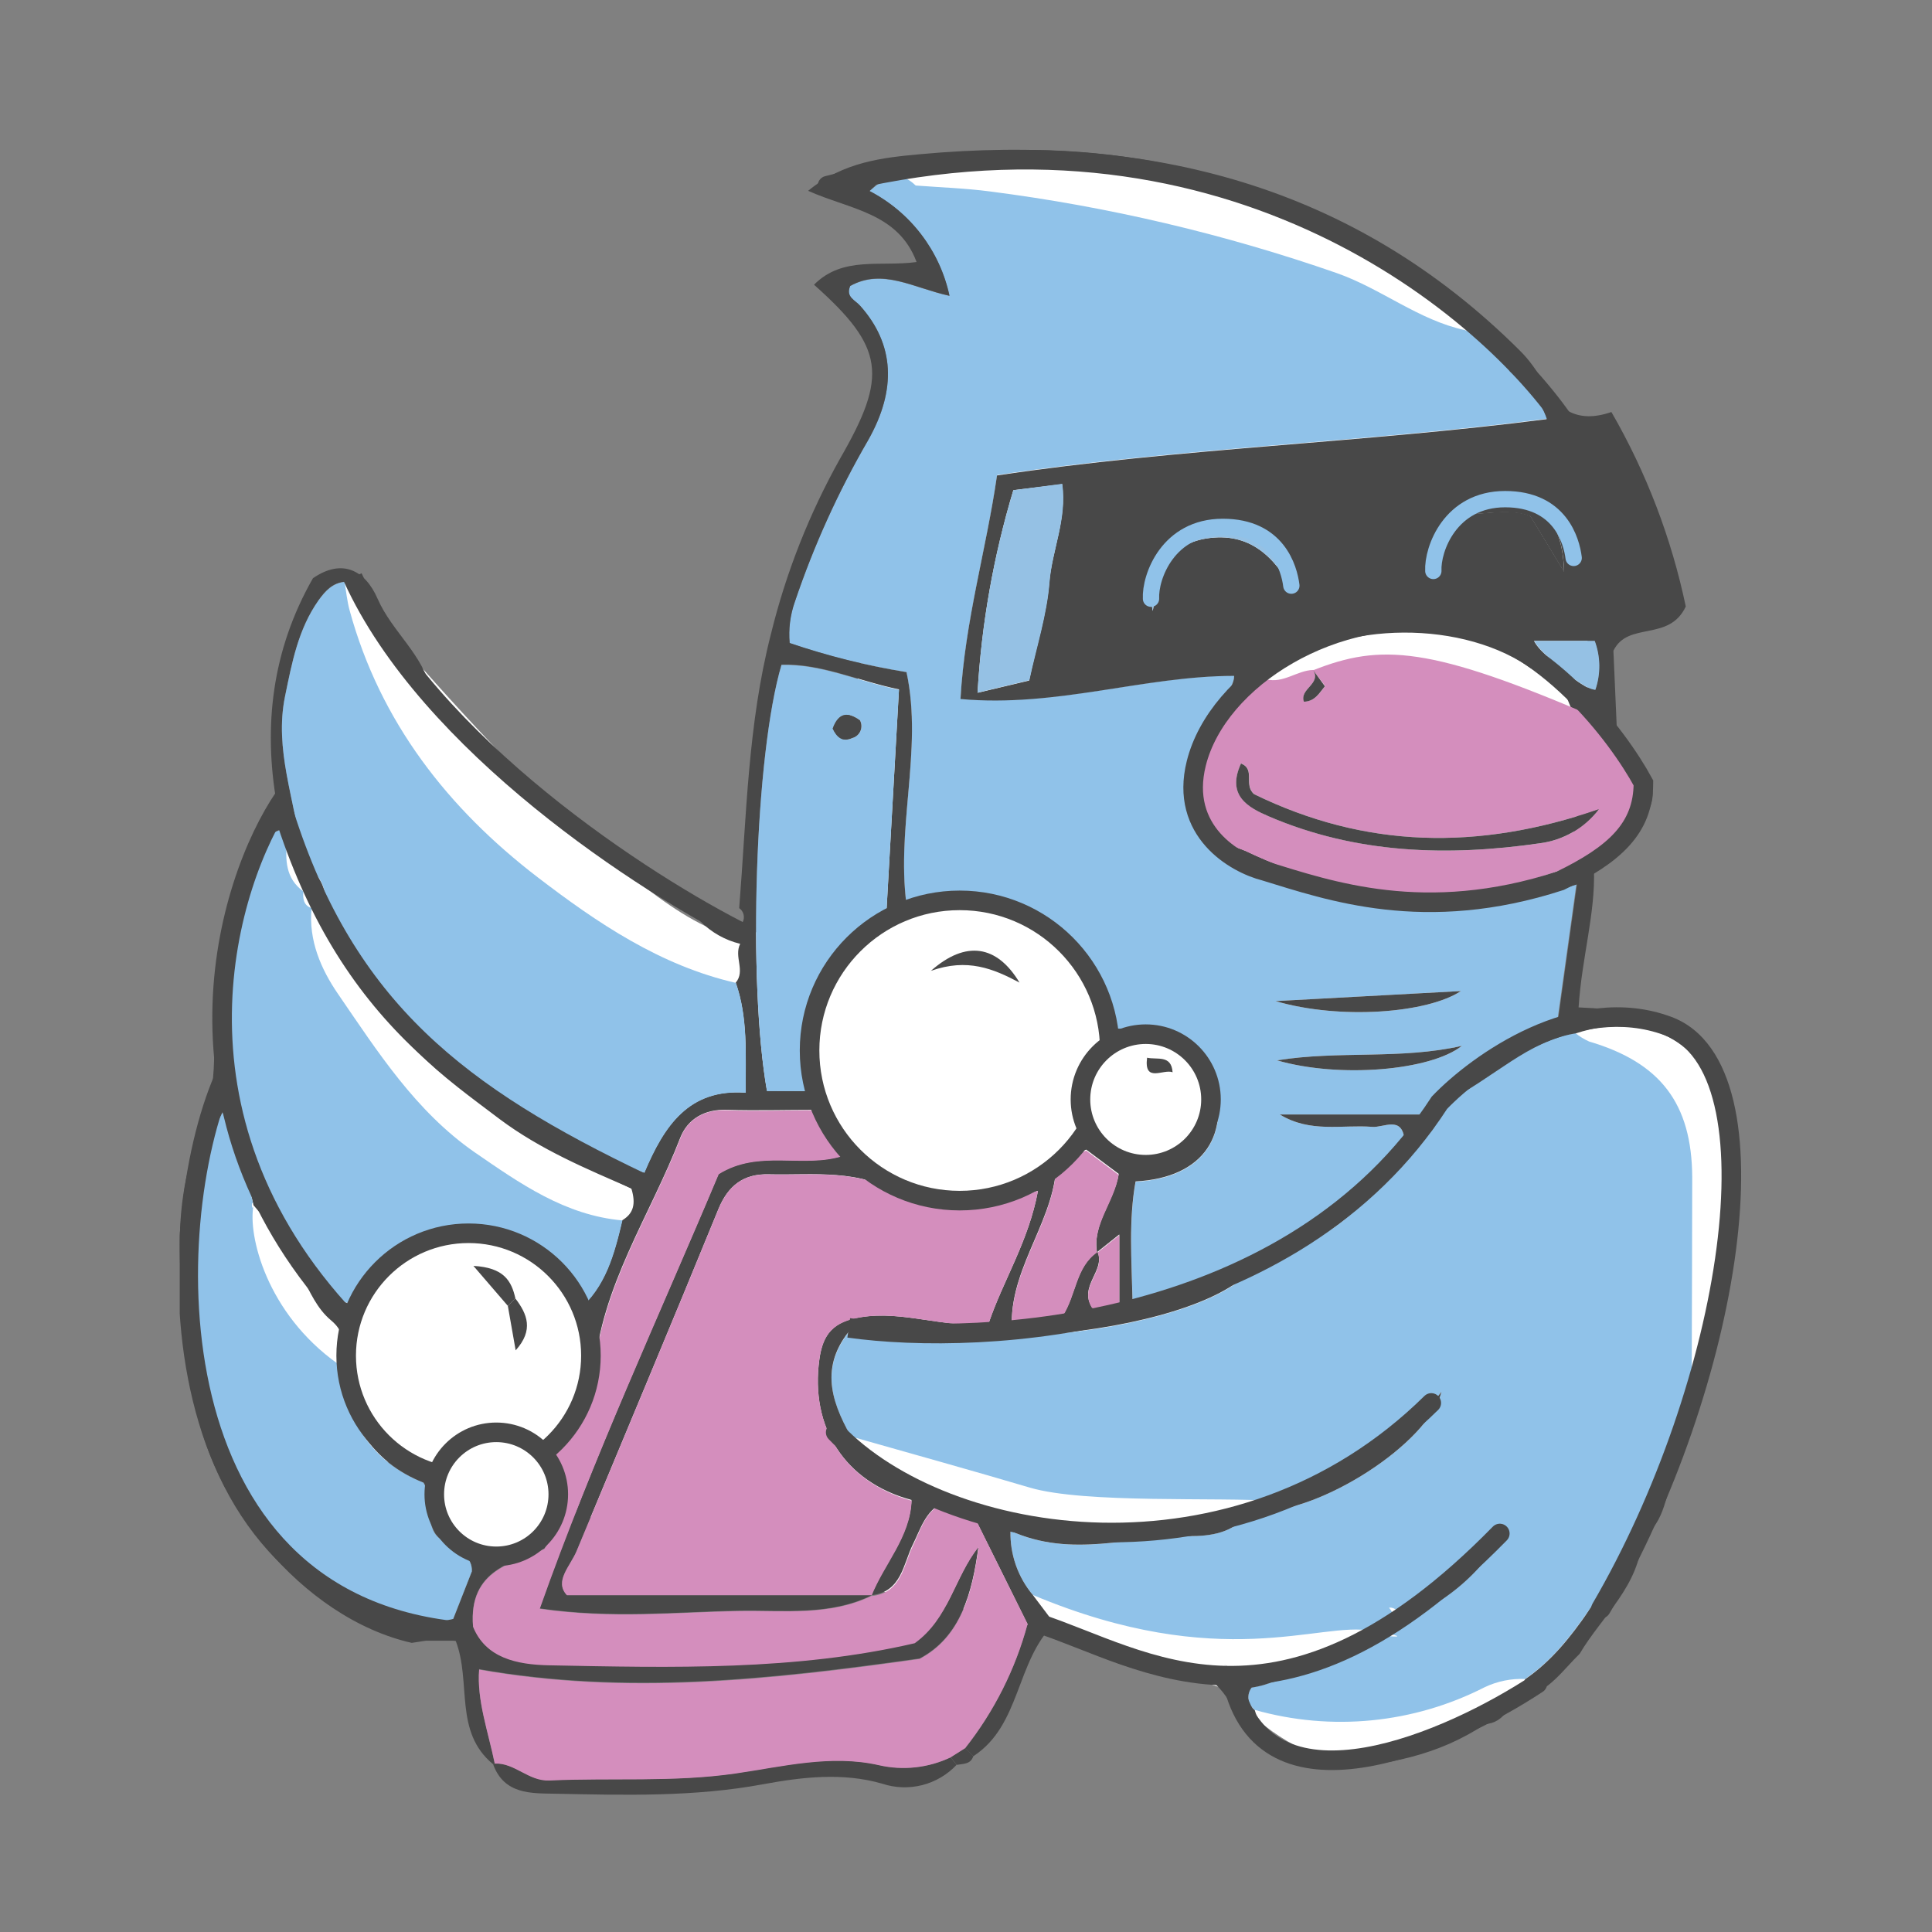 <svg width="129" height="129" viewBox="0 0 129 129" fill="none" xmlns="http://www.w3.org/2000/svg">
<rect x="0" y="0" width="129" height="129" fill="#808080" stroke="none"/>
<g clip-path="url(#clip0_112_97)">
<path d="M49.5 62.5C43.9 62.5 29.5 46.5 23 38.5L22 50.5L17.5 59L14.5 78.5L20 96L53 105L67 108L82.5 113C82.833 113.833 84.5 115.9 88.5 117.5C92.5 119.1 99.5 114.5 102.5 112C102.5 113.167 104.3 111.8 111.5 97C118.7 82.2 115.5 72.5 113 69.5L108.5 68L102.5 69.5L106 50.5V32L99.5 22.5C95.833 19.667 86.8 13.5 80 11.5C73.2 9.5 63.167 10.667 59 11.5L64 18.5L60 27C58.833 38.833 55.1 62.5 49.5 62.5Z" fill="white"/>
<path d="M91.561 108.891C88.188 108.224 81.537 111.774 68.96 106.495C67.959 105.296 67.43 103.774 67.47 102.213C71.584 104.079 75.472 102.54 79.366 102.568C80.804 102.568 82.429 102.376 83.418 100.94L84.067 100.902C88.106 101.014 95.37 96.401 96.248 92.93C93.386 96.662 89.45 98.654 85.136 100.025C83.344 99.218 86.831 99.652 85.136 100.225C81.402 99.945 72.428 100.413 68.754 99.326C64.781 98.15 60.79 97.044 56.807 95.911C55.444 93.476 54.674 91.05 57.078 88.475C61.625 88.97 66.257 89.516 70.916 89.026C77.214 88.363 82.405 86.609 83.759 84.482C80.958 85.252 78.526 86.633 75.626 86.978C75.561 84.128 75.365 81.497 75.827 78.908C80.388 78.665 82.326 75.749 80.879 71.584C80.557 70.949 80.557 69.975 79.418 70.184L78.848 69.611C77.662 67.586 75.743 69.2 73.922 68.57C73.297 68.421 74.058 66.737 72.704 66.802L72.741 66.84C73.147 64.834 71.415 63.714 70.407 62.828C67.671 60.449 64.193 60.029 60.603 60.962C59.706 55.476 61.658 50.172 60.523 44.887C57.873 44.458 55.264 43.807 52.722 42.942C52.639 42.012 52.757 41.075 53.068 40.194C54.33 36.448 55.966 32.838 57.951 29.418C59.893 26.004 59.706 22.985 57.442 20.439C57.092 20.042 56.448 19.851 56.765 19.1C58.936 17.905 60.967 19.226 63.395 19.758C63.076 18.27 62.432 16.871 61.508 15.661C60.585 14.452 59.405 13.461 58.054 12.76C59.244 11.715 60.131 11.403 61.14 12.387C62.797 12.513 64.464 12.569 66.107 12.784C73.994 13.795 81.755 15.623 89.264 18.237C92.251 19.286 94.712 21.372 97.817 22.043C99.842 22.869 99.842 23.087 100.823 24.767C101.832 25.663 102.821 26.573 103.298 27.958C91 29.549 78.736 29.894 66.579 31.718C65.864 36.7 64.436 41.426 64.142 46.646C70.542 47.229 76.406 45.12 82.415 45.102C82.387 46.035 81.42 46.548 81.616 47.476H81.668C78.825 49.724 78.558 53.54 81.07 55.896L81.574 56.264C81.546 57.337 82.415 57.571 83.138 57.972C86.537 59.861 90.295 60.178 94.049 60.523C97.803 60.869 101.463 60.248 105.254 59.04C104.787 62.413 104.371 65.37 104.012 67.955C101.341 69.76 98.199 70.198 96.425 73.622C99.763 71.929 101.976 69.485 105.193 68.981C105.47 69.207 105.777 69.395 106.103 69.541C110.851 70.94 112.966 73.664 112.99 78.609C112.99 82.845 112.966 87.08 112.957 91.316C112.826 92.011 112.649 92.716 112.934 93.406L112.962 93.345C111.995 93.914 112.084 94.745 112.383 95.645L112.406 95.584C110.772 97.66 110.072 100.105 109.605 102.642L109.642 102.605C106.911 105.665 105.352 109.691 101.832 112.107C100.903 112.067 99.978 112.255 99.138 112.653C94.392 115.079 88.903 115.62 83.773 114.169C83.547 113.998 83.399 113.744 83.359 113.464C83.32 113.183 83.393 112.898 83.563 112.672C83.821 112.632 84.077 112.577 84.329 112.508C87.34 111.51 90.697 111.188 92.709 108.231L93.335 108.072C96.094 107.634 100.165 104.014 100.31 101.737C98.252 104 95.938 106.017 93.414 107.746C93.379 107.659 93.325 107.582 93.257 107.517C93.189 107.453 93.108 107.405 93.02 107.374C92.932 107.344 92.838 107.332 92.745 107.341C93.335 108.072 92.79 108.185 92.709 108.231L92.312 108.301L93.02 108.615C88.725 109.049 96.234 109.66 91.888 108.942L91.561 108.891ZM92.863 77.462L85.006 83.792C88.587 82.817 91.281 80.797 92.835 77.438C93.354 77.262 93.783 76.891 94.03 76.403C94.539 76.339 95.012 76.11 95.378 75.751C95.743 75.392 95.98 74.922 96.052 74.415H85.454C87.494 75.666 89.59 75.082 91.64 75.241C92.378 75.302 93.629 74.467 93.778 76.109C93.497 76.201 93.255 76.384 93.089 76.629C92.924 76.874 92.844 77.167 92.863 77.462ZM85.267 70.8C89.432 72.008 95.538 71.486 97.611 69.83C93.545 70.763 89.376 70.133 85.267 70.8ZM85.165 66.844C89.497 68.109 95.314 67.651 97.546 66.173L85.165 66.844Z" fill="#90C2E9"/>
<path d="M60.946 11.647C59.937 10.662 59.249 11.706 58.059 12.751C59.41 13.452 60.59 14.442 61.513 15.652C62.436 16.862 63.081 18.26 63.4 19.748C60.962 19.216 58.941 17.882 56.77 19.09C56.453 19.841 57.097 20.023 57.447 20.429C59.711 22.976 59.898 25.994 57.956 29.409C55.971 32.828 54.335 36.438 53.072 40.185C52.762 41.065 52.644 42.002 52.727 42.932C55.268 43.798 57.878 44.448 60.528 44.877C61.663 50.163 59.711 55.467 60.608 60.953C64.193 60.02 67.671 60.435 70.412 62.819C71.425 63.705 73.325 63.611 72.914 65.617C71.803 64.251 69.861 61.223 68.46 61.503C63.726 58.746 59.207 61.055 56.289 65.963C53.231 71.122 55.425 76.025 59.982 78.609C63.717 80.727 67.218 79.626 70.538 77.429C70.57 81.282 67.55 84.379 67.555 88.326L70.944 87.859C71.878 86.418 71.808 84.594 73.278 83.563C73.834 84.85 72.004 85.844 72.914 87.295C73.213 87.435 73.548 87.48 73.874 87.424C74.199 87.368 74.5 87.214 74.735 86.982V82.425L73.246 83.61C72.933 81.683 74.389 80.242 74.698 78.38L72.531 76.762L70.505 77.452C72.461 75.26 72.496 72.046 73.874 69.699V67.322C75.228 67.256 73.302 68.384 73.927 68.533C75.748 69.163 77.662 67.549 78.853 69.573H78.876C77.942 70.082 76.981 69.037 76.075 69.699C73.423 70.949 72.209 72.927 73.04 74.947C73.773 76.734 74.94 78.147 77.172 77.895C79.305 77.653 80.342 76.057 80.44 72.965C80.44 72.601 80.473 72.232 80.491 71.864C80.622 71.766 80.753 71.668 80.874 71.56C82.321 75.726 80.384 78.642 75.823 78.884C75.356 81.473 75.557 84.104 75.622 86.954C78.521 86.609 80.954 85.228 83.755 84.459C82.401 86.586 77.219 88.34 70.911 89.002C66.243 89.492 61.621 88.946 57.074 88.452C54.669 91.027 55.439 93.453 56.803 95.888L58.315 98.22C59.968 99.386 61.915 98.752 62.937 100.333C61.775 100.926 61.476 102.073 60.948 103.132C60.304 104.429 60.197 106.304 58.18 106.514C59.025 104.378 60.766 102.605 60.86 100.151C56.401 98.957 54.067 95.295 54.711 90.747C54.945 89.063 55.645 88.237 57.47 87.948C60.355 87.481 63.073 88.722 66.005 88.373C66.966 85.518 68.684 82.887 69.305 79.509C66.112 80.475 62.914 81.441 60.318 79.836C57.344 77.998 54.37 78.483 51.322 78.408C49.655 78.366 48.614 79.155 47.965 80.741C44.856 88.359 41.662 95.944 38.506 103.543C38.077 104.578 36.984 105.553 37.853 106.505H58.231C55.397 107.904 52.321 107.494 49.361 107.545C45.159 107.615 40.906 108.095 36.032 107.391C39.627 97.226 44.02 87.799 47.979 78.376C50.659 76.706 53.581 77.998 56.233 77.172C56.079 75.773 54.833 75.162 54.576 74.103C52.41 74.103 50.472 74.163 48.539 74.103C47.031 74.047 45.906 74.728 45.421 75.969C43.418 81.165 40.122 85.886 39.673 91.657C39.519 93.653 38.945 95.468 36.956 96.452V96.485C38.432 93.739 38.996 90.596 38.567 87.51C40.434 85.937 41.013 83.717 41.546 81.478C42.288 81.035 42.479 80.4 42.153 79.346C39.207 78.068 36.083 76.762 33.357 74.719C29.566 71.85 25.584 69.121 24.174 64.162C29.122 70.516 34.781 75.908 43.016 78.296C44.337 75.162 45.986 72.675 49.781 72.955C49.781 70.348 49.935 67.95 49.123 65.617C49.795 64.815 48.987 63.887 49.422 63.019C48.416 62.776 47.497 62.257 46.77 61.522L47.12 61.078L48.628 61.503C48.686 61.572 48.757 61.629 48.837 61.669C48.917 61.71 49.005 61.735 49.095 61.741C49.185 61.747 49.275 61.735 49.36 61.705C49.445 61.675 49.523 61.629 49.59 61.568C49.67 61.411 49.691 61.23 49.648 61.058C49.605 60.887 49.501 60.737 49.356 60.635C49.846 54.515 49.93 48.358 51.471 42.354C52.479 38.234 54.044 34.27 56.121 30.57C59.272 25.089 59.072 23.209 54.352 19.011C56.275 17.075 58.782 17.831 61.2 17.495C59.963 14.188 56.742 13.992 53.959 12.741C56.327 10.787 59.002 10.521 61.429 10.297C76.626 8.898 90.338 12.308 101.482 23.41C102.076 24.002 102.578 24.68 102.971 25.421C103.928 27.286 105.24 28.327 107.593 27.51C109.927 31.549 111.603 35.933 112.56 40.497C111.444 42.876 108.699 41.458 107.728 43.45C107.808 45.316 107.892 47.215 107.976 49.123C106.948 49.123 106.482 48.19 105.683 47.788L104.843 47.201L104.88 47.224C104.569 46.481 104.269 45.739 103.979 44.999C104.983 44.924 105.571 45.932 106.51 46.062C106.874 45.002 106.86 43.848 106.468 42.797H102.425C102.957 43.763 103.979 44.089 104.007 45.036C102.989 45.302 102.359 44.672 101.552 44.187C96.449 41.141 88.269 41.766 84.525 45.367C83.475 45.969 82.919 47.233 81.607 47.504C81.411 46.571 82.377 46.044 82.406 45.129C76.397 45.129 70.533 47.257 64.132 46.673C64.427 41.435 65.855 36.709 66.57 31.746C78.708 29.922 90.991 29.577 103.288 27.986C102.821 26.587 101.822 25.691 100.814 24.795C100.291 23.303 99.105 22.44 97.826 21.67C94.537 18.272 90.371 15.851 85.79 14.673L84.983 14.341C83.857 13.502 82.457 13.455 81.182 13.054C75.809 11.37 70.314 10.465 64.674 11.029C63.446 11.151 61.651 9.995 60.946 11.647ZM97.859 34.316C99.311 34.344 100.739 33.92 102.177 34.438L104.437 38.169C104.301 33.701 101.939 32.492 97.859 34.316C96.323 35.291 95.244 36.486 95.776 38.463C95.618 36.705 94.629 34.254 97.859 34.316ZM54.165 72.848C53.731 67.954 54.949 64.115 59.137 61.769C59.431 56.544 59.721 51.422 60.024 46.03C57.316 45.475 54.856 44.294 52.181 44.374C50.397 50.405 49.93 65.566 51.21 72.829L54.165 72.848ZM67.662 32.73C66.337 37.13 65.535 41.671 65.272 46.258L68.712 45.442C69.179 43.189 69.884 41.066 70.057 38.911C70.23 36.756 71.238 34.69 70.911 32.329L67.662 32.73ZM86.402 39.555C85.804 36.112 83.433 34.587 80.305 35.329C77.793 35.926 76.411 37.997 76.971 40.791C77.359 38.333 78.031 36.359 80.524 35.958C83.447 35.487 85.123 37.181 86.402 39.555Z" fill="#484848"/>
<path d="M41.56 81.487C41.028 83.726 40.463 85.947 38.581 87.519L38.618 87.547C38.371 85.844 37.895 84.333 35.817 84.17L35.855 84.193C35.224 82.304 33.46 82.327 32.017 82.192C28.077 81.823 25.233 83.736 23.394 87.048C21.961 86.721 21.48 85.215 20.126 85.182L19.482 84.529C19.612 83.204 19.262 82.145 17.908 81.637L17.964 81.66C18.07 81.087 18.028 80.496 17.844 79.943C17.659 79.39 17.338 78.893 16.909 78.497C15.59 74.1 15.03 69.512 15.252 64.927C15.327 63.63 16.354 62.329 15.229 61.037C15.242 60.876 15.281 60.718 15.345 60.57C16.699 60.621 16.279 59.637 16.279 58.923L16.251 59.026C17.624 58.126 16.919 55.625 19.122 55.331L19.164 56.115C19.043 57.407 19.057 58.648 20.252 59.516C20.219 59.982 20.252 60.449 20.803 60.636C20.593 62.786 21.433 64.708 22.568 66.364C25.21 70.212 27.736 74.187 31.686 76.934C34.711 79.015 37.727 81.151 41.56 81.487Z" fill="#90C2E9"/>
<path d="M15.219 61.055C16.344 62.347 15.317 63.649 15.242 64.946C15.02 69.53 15.581 74.119 16.9 78.516L16.536 78.791C15.994 77.326 15.453 75.866 14.86 74.257C14.607 74.765 14.421 75.157 14.22 75.544C14.059 75.766 13.93 76.01 13.837 76.267C12.213 85.713 12.539 94.927 18.679 102.824C21.41 106.337 25.019 109.355 30.266 108.095L31.513 104.919C31.545 103.986 30.766 103.729 30.542 103.127C31.998 102.889 33.492 103.724 34.925 102.955C37.11 100.319 37.101 100.03 34.603 96.97C33.263 97.044 31.769 96.727 30.504 97.8L30.037 97.413C30.159 96.545 31.041 96.508 31.527 96.013C33.394 95.584 35.15 96.34 36.961 96.48V96.447C37.316 98.7 38.011 100.972 36.34 103.393C34.333 104.326 31.27 104.718 31.583 108.585C32.423 110.67 34.491 111.118 36.662 111.16C44.893 111.323 53.133 111.529 61.07 109.686C63.367 108.039 63.736 105.264 65.332 103.272C64.917 106.393 64.128 109.294 61.401 110.736C51.438 112.135 41.826 113.185 31.989 111.449C31.826 113.497 32.591 115.587 33.03 117.724L32.937 117.808C30.276 115.634 31.499 112.331 30.425 109.551H28.427L27.493 109.695C20.159 108.035 13.739 100.067 12.88 92.711C12.208 86.968 11.073 81.114 13.375 75.633C14.967 71.826 13.874 68.02 14.607 64.283C14.85 63.224 14.794 62.095 15.219 61.055Z" fill="#484848"/>
<path d="M115.531 73.205C116.24 77.949 115.908 85.704 113.905 89.688C114.414 85.415 114.806 81.814 115.305 78.222C115.49 76.852 115.398 75.459 115.034 74.126C113.802 69.484 109.899 67.469 105.23 68.995C102.014 69.499 99.801 71.943 96.463 73.636C98.237 70.212 101.379 69.774 104.049 67.968C104.409 65.384 104.824 62.427 105.291 59.054C101.491 60.262 97.821 60.878 94.086 60.537C90.351 60.197 86.575 59.875 83.176 57.986C82.452 57.584 81.584 57.351 81.612 56.278C82.14 56.426 82.659 56.604 83.166 56.81C90.664 60.388 98.246 60.752 105.931 57.421L106.43 58.032C106.528 61.027 105.618 63.915 105.403 67.264C108.041 67.376 110.421 67.66 112.807 68.738L113.788 69.609L115.531 73.205Z" fill="#484848"/>
<path d="M92.714 108.245C90.702 111.202 87.345 111.51 84.334 112.522C84.082 112.591 83.826 112.645 83.568 112.686C83.398 112.912 83.325 113.197 83.364 113.478C83.403 113.758 83.552 114.012 83.778 114.183C84.712 117.341 87.322 117.257 89.772 117.084C92.863 116.87 95.879 116.194 98.578 114.523L99.156 115.121C96.089 117.192 92.592 117.878 88.998 118.064C86.131 118.213 83.769 117.131 82.461 114.388C82.138 113.577 81.626 112.854 80.968 112.28C77.578 112.037 74.198 111.295 71.163 109.383C73.031 109.453 74.712 110.512 76.607 110.46C77.489 111.123 78.487 111.721 79.467 111.665C80.233 111.595 81.369 112.396 82.205 111.883C82.205 112.393 82.518 111.665 82.205 111.347C86.075 111.953 89.329 110.502 92.34 108.268V108.315L92.714 108.245Z" fill="#484848"/>
<path d="M19.16 56.092L19.117 55.308C16.914 55.602 17.619 58.107 16.246 59.003C15.91 56.861 17.259 55.401 18.478 53.661C17.577 48.53 18.146 43.422 20.896 38.608C22.824 37.278 24.374 38.048 25.215 39.984C26.177 42.191 28.282 43.716 28.777 46.142H28.007C25.798 44.08 25.205 40.908 23.006 38.841C22.199 38.925 21.723 39.434 21.274 40.068C19.911 41.999 19.496 44.22 19.034 46.477C18.3 50.051 19.697 53.353 20.079 56.782L19.16 56.092Z" fill="#484848"/>
<path d="M83.418 100.94C82.429 102.376 80.804 102.577 79.366 102.568C75.472 102.54 71.584 104.074 67.47 102.213C67.43 103.774 67.959 105.296 68.96 106.495L70.398 108.399C67.807 110.941 68.175 115.191 64.991 117.262L64.436 116.735C66.374 114.283 67.792 111.462 68.605 108.445C67.302 105.814 66.098 103.365 64.87 100.921C65.337 100.888 65.846 100.697 66.224 100.851C70.566 102.628 74.978 102.11 79.408 101.359C79.473 101.38 79.541 101.387 79.609 101.379C79.677 101.371 79.742 101.348 79.8 101.312C79.858 101.276 79.971 101.786 80.012 101.533C80.08 101.722 80.438 101.379 80.448 101.312L83.418 100.94Z" fill="#484848"/>
<path d="M63.871 117.84C63.248 118.502 62.449 118.971 61.568 119.194C60.687 119.416 59.761 119.382 58.899 119.095C56.284 118.339 53.572 118.652 50.99 119.128C46.359 119.991 41.723 119.86 37.078 119.767C35.476 119.739 33.674 119.823 32.932 117.822L33.025 117.738C34.37 117.677 35.271 118.927 36.676 118.866C40.812 118.685 44.944 119.006 49.099 118.4C52.246 117.934 55.477 117.117 58.675 117.845C60.286 118.223 61.978 118.044 63.474 117.336L63.871 117.84Z" fill="#484848"/>
<path d="M105.478 110.419C104.362 111.505 103.47 112.868 101.855 113.32L101.468 112.952L101.836 112.121C105.357 109.705 106.916 105.679 109.647 102.619C109.502 105.884 106.977 107.876 105.478 110.419Z" fill="#484848"/>
<path d="M112.425 95.598C112.7 96.531 112.275 97.338 112.005 98.173C111.104 99.61 111.309 101.644 109.614 102.656C110.09 100.119 110.786 97.674 112.425 95.598Z" fill="#484848"/>
<path d="M107.962 49.081C110.674 51.558 111.057 53.41 109.236 55.233L109.054 55.066C109.806 53.2 109.054 51.758 107.864 50.401L107.962 49.081Z" fill="#484848"/>
<path d="M108.48 56.428C108.291 56.845 108.002 57.21 107.639 57.489C107.276 57.769 106.85 57.956 106.398 58.032L105.889 57.421L107.756 55.994L108.48 56.428Z" fill="#484848"/>
<path d="M16.284 58.947C16.284 59.665 16.69 60.645 15.35 60.593C15.541 59.982 15.383 59.157 16.284 58.947Z" fill="#484848"/>
<path d="M100.637 114.183C100.493 114.454 100.281 114.683 100.021 114.847C99.761 115.011 99.463 115.104 99.156 115.116L98.578 114.538C98.715 114.276 98.926 114.06 99.185 113.918C99.444 113.775 99.74 113.712 100.034 113.735L100.637 114.183Z" fill="#484848"/>
<path d="M101.855 113.32L101.206 114.02L100.636 114.183L100.034 113.716C100.282 113.031 101.052 113.32 101.467 112.947L101.855 113.32Z" fill="#484848"/>
<path d="M64.991 117.257C64.809 117.817 64.31 117.761 63.88 117.84L63.474 117.327L64.436 116.73L64.991 117.257Z" fill="#484848"/>
<path d="M108.727 55.868L108.48 56.428L107.756 55.994L108.428 55.565C108.531 55.667 108.629 55.761 108.727 55.868Z" fill="#484848"/>
<path d="M109.236 55.234L108.727 55.868C108.629 55.77 108.531 55.667 108.438 55.565L109.054 55.066L109.236 55.234Z" fill="#484848"/>
<path d="M109.054 55.066L108.438 55.565L107.765 55.994L105.898 57.421C98.213 60.752 90.632 60.388 83.134 56.81C82.626 56.604 82.107 56.426 81.579 56.278L81.075 55.91C80.141 53.577 79.558 51.31 81.308 49.057C81.607 48.675 81.56 48.017 81.672 47.49H81.621C82.933 47.243 83.489 45.955 84.539 45.353C85.692 45.657 86.607 44.756 87.69 44.733C88.246 45.666 86.757 45.974 87.079 46.846C87.835 46.823 88.129 46.235 88.479 45.81L87.681 44.752C92.205 42.96 95.484 43.134 106.597 47.928C107.96 48.427 105.123 48.356 106.757 48.151L106.597 47.71C106.919 48.848 107.845 49.562 107.845 50.396C109.031 51.758 109.806 53.218 109.054 55.066ZM83.736 53.027C83.031 52.393 83.848 51.371 82.872 50.979C81.878 53.097 83.339 53.913 84.74 54.515C90.576 57.015 96.687 57.197 102.849 56.302C103.618 56.2 104.359 55.947 105.03 55.558C105.701 55.169 106.288 54.651 106.757 54.035C98.662 56.815 91.145 56.642 83.736 53.027Z" fill="#D48EBD"/>
<path d="M85.136 100.025C89.45 98.654 93.386 96.657 96.248 92.93C95.37 96.401 88.106 101.014 84.067 100.902L85.136 100.025Z" fill="#484848"/>
<path d="M85.267 70.8C89.376 70.133 93.545 70.763 97.611 69.83C95.529 71.486 89.432 72.008 85.267 70.8Z" fill="#484848"/>
<path d="M93.778 76.109C93.629 74.467 92.378 75.302 91.64 75.241C89.591 75.082 87.494 75.665 85.454 74.415H96.052C95.98 74.922 95.743 75.392 95.378 75.751C95.012 76.11 94.539 76.339 94.03 76.403L93.778 76.109Z" fill="#484848"/>
<path d="M85.165 66.844L97.546 66.173C95.314 67.651 89.497 68.109 85.165 66.844Z" fill="#484848"/>
<path d="M92.817 77.438C91.262 80.797 88.568 82.817 84.987 83.791L92.845 77.461L92.817 77.438Z" fill="#484848"/>
<path d="M93.419 107.76C95.942 106.031 98.257 104.014 100.314 101.751C100.17 104.028 96.112 107.648 93.339 108.086C93.386 107.983 93.413 107.872 93.419 107.76V107.76Z" fill="#484848"/>
<path d="M81.672 47.49C81.561 48.017 81.607 48.675 81.308 49.057C79.558 51.31 80.141 53.591 81.075 55.91C78.563 53.535 78.811 49.738 81.672 47.49Z" fill="#484848"/>
<path d="M79.422 70.194C80.561 69.974 80.561 70.949 80.883 71.593C80.762 71.7 80.631 71.798 80.501 71.896C80.15 71.323 79.796 70.749 79.441 70.175L79.422 70.194Z" fill="#484848"/>
<path d="M112.976 93.359C113.13 94.213 113.265 95.067 112.397 95.659C112.098 94.768 112.009 93.928 112.976 93.359Z" fill="#484848"/>
<path d="M113.685 91.577C113.713 92.3 113.769 93.037 112.948 93.443C112.663 92.743 112.84 92.044 112.971 91.353C113.09 91.329 113.21 91.312 113.33 91.302L113.685 91.577Z" fill="#484848"/>
<path d="M92.863 77.461C92.845 77.164 92.928 76.87 93.097 76.624C93.266 76.379 93.512 76.198 93.797 76.109L94.049 76.403C93.801 76.89 93.372 77.262 92.854 77.438L92.863 77.461Z" fill="#484848"/>
<path d="M78.853 69.62L79.422 70.194V70.165L78.857 69.596L78.853 69.62Z" fill="#484848"/>
<path d="M62.937 100.361H62.9C63.423 101.098 64.146 101.122 64.926 100.935L64.879 100.907C66.089 103.351 67.293 105.8 68.614 108.431C67.801 111.448 66.383 114.269 64.445 116.721L63.474 117.337C61.983 118.048 60.295 118.234 58.684 117.864C55.486 117.136 52.255 117.962 49.109 118.419C44.954 119.016 40.822 118.694 36.685 118.885C35.285 118.946 34.379 117.696 33.035 117.756C32.596 115.62 31.83 113.53 31.994 111.482C41.798 113.217 51.424 112.187 61.406 110.768C64.132 109.327 64.921 106.425 65.337 103.305C63.74 105.297 63.371 108.072 61.075 109.719C53.138 111.561 44.898 111.356 36.667 111.193C34.496 111.151 32.428 110.703 31.587 108.618C31.275 104.751 34.337 104.364 36.345 103.426C38.016 101.005 37.321 98.733 36.966 96.48C38.955 95.496 39.529 93.681 39.683 91.685C40.15 85.914 43.418 81.193 45.43 75.997C45.897 74.737 47.041 74.056 48.548 74.131C50.481 74.21 52.419 74.131 54.585 74.131C54.851 75.19 56.088 75.791 56.242 77.2C53.577 78.026 50.668 76.734 47.988 78.404C44.029 87.831 39.636 97.254 36.041 107.419C40.915 108.123 45.159 107.643 49.37 107.573C52.34 107.522 55.439 107.923 58.241 106.533L58.199 106.57C60.215 106.36 60.323 104.485 60.967 103.188C61.485 102.101 61.784 100.954 62.937 100.361Z" fill="#D48EBD"/>
<path d="M58.231 106.514H37.853C36.984 105.581 38.077 104.588 38.506 103.552C41.662 95.953 44.855 88.368 47.965 80.75C48.614 79.155 49.655 78.366 51.322 78.418C54.37 78.492 57.344 78.007 60.318 79.845C62.914 81.45 66.112 80.484 69.305 79.519C68.684 82.877 66.971 85.508 66.004 88.382C63.068 88.732 60.355 87.477 57.47 87.957C55.64 88.261 54.944 89.086 54.711 90.756C54.081 95.309 56.415 98.971 60.869 100.203C60.776 102.656 59.034 104.429 58.189 106.565L58.231 106.514Z" fill="#D48EBD"/>
<path d="M20.079 56.796C19.696 53.367 18.3 50.065 19.034 46.492C19.5 44.234 19.911 42.013 21.274 40.082C21.741 39.448 22.208 38.939 23.006 38.855C23.114 39.49 23.174 40.133 23.343 40.749C25.378 48.213 29.939 54.007 35.911 58.583C39.874 61.62 44.095 64.479 49.137 65.627C49.949 67.959 49.776 70.357 49.795 72.965C45.999 72.685 44.352 75.171 43.03 78.306C34.795 75.917 29.136 70.525 24.188 64.157L22.409 62.291C22.259 61.722 22.876 60.892 21.835 60.631L21.872 60.682C21.713 59.497 21.592 58.289 20.177 57.86L20.079 56.796Z" fill="#90C2E9"/>
<path d="M54.165 72.857H51.21C49.931 65.576 50.397 50.415 52.181 44.402C54.856 44.322 57.316 45.503 60.024 46.058C59.721 51.45 59.431 56.572 59.137 61.797C54.949 64.125 53.731 67.964 54.165 72.857ZM55.598 48.647C55.864 49.221 56.266 49.58 56.905 49.281C57.026 49.249 57.138 49.19 57.232 49.108C57.326 49.027 57.401 48.925 57.45 48.811C57.5 48.696 57.523 48.572 57.517 48.447C57.512 48.323 57.478 48.201 57.419 48.092C56.644 47.532 55.995 47.541 55.598 48.647Z" fill="#90C2E9"/>
<path d="M67.662 32.73L70.93 32.306C71.257 34.666 70.244 36.723 70.076 38.888C69.907 41.052 69.216 43.179 68.731 45.419L65.272 46.249C65.535 41.665 66.338 37.127 67.662 32.73V32.73Z" fill="#95C1E4"/>
<path d="M73.278 83.61C71.812 84.622 71.878 86.465 70.944 87.906L67.554 88.372C67.554 84.426 70.57 81.329 70.538 77.475L70.5 77.517L72.526 76.827L74.693 78.446C74.385 80.311 72.928 81.748 73.241 83.675L73.278 83.61Z" fill="#D48EBD"/>
<path d="M86.402 39.555C85.123 37.181 83.447 35.487 80.524 35.958C78.031 36.359 77.359 38.333 76.971 40.791C76.411 37.992 77.793 35.926 80.305 35.329C83.433 34.587 85.814 36.112 86.402 39.555Z" fill="#95C1E4"/>
<path d="M104.021 45.032C103.993 44.099 102.971 43.758 102.438 42.792H106.482C106.874 43.843 106.888 44.997 106.524 46.058C105.59 45.937 104.997 44.92 103.993 44.994L104.021 45.032Z" fill="#95C1E4"/>
<path d="M97.859 34.344C101.939 32.52 104.301 33.729 104.437 38.197L102.177 34.466C100.739 33.948 99.269 34.358 97.817 34.33L97.859 34.344Z" fill="#484848"/>
<path d="M73.246 83.656L74.735 82.471V87.015C74.5 87.247 74.199 87.401 73.874 87.457C73.548 87.513 73.213 87.468 72.914 87.328C72.004 85.877 73.848 84.883 73.278 83.596L73.246 83.656Z" fill="#D48EBD"/>
<path d="M97.817 34.302C97.817 36.024 95.618 36.695 95.776 38.501C95.244 36.523 96.323 35.328 97.859 34.354L97.817 34.302Z" fill="#484848"/>
<path d="M85.814 14.673L85.006 14.342L85.814 14.673Z" fill="#C5C6C8"/>
<path d="M113.331 91.279C113.391 90.766 113.172 90.168 113.797 89.786C114.554 90.434 114.194 91.008 113.69 91.577L113.331 91.279Z" fill="#484848"/>
<path d="M35.859 84.216C34.258 84.365 32.965 83.246 31.349 83.232C27.278 83.195 24.412 85.672 23.8 90.001C23.254 93.821 25.336 96.937 29.108 97.931L30.065 97.413L30.532 97.8C30.271 98.551 30.014 99.302 29.757 100.044L30.56 103.16C27.904 102.838 29.16 100.394 28.296 98.999C24.762 97.6 23.123 94.726 22.596 91.069C23.062 89.991 23.119 88.998 22.096 88.153C21.162 87.374 20.695 86.25 20.145 85.21C21.494 85.21 21.975 86.731 23.413 87.076C25.252 83.764 28.081 81.851 32.035 82.22C33.446 82.322 35.21 82.304 35.859 84.216Z" fill="#484848"/>
<path d="M38.618 87.547C37.313 86.789 36.32 85.592 35.817 84.169C37.895 84.333 38.371 85.844 38.618 87.547Z" fill="#484848"/>
<path d="M17.955 81.678L16.928 80.475L16.536 78.791L16.9 78.516C17.328 78.911 17.65 79.409 17.834 79.962C18.019 80.514 18.06 81.105 17.955 81.678Z" fill="#484848"/>
<path d="M16.536 78.791L16.928 80.475C16.751 79.927 16.817 81.04 16.928 80.475C16.536 82.466 17.8 87.696 22.568 91.069C23.095 94.735 24.734 97.6 28.268 98.999C29.122 100.398 27.876 102.838 30.532 103.16V103.127C30.756 103.729 31.536 103.99 31.503 104.919L30.257 108.095C25.009 109.364 21.386 106.337 18.669 102.824C12.539 94.945 12.213 85.714 13.837 76.286C13.93 76.028 14.059 75.785 14.22 75.563C14.421 75.176 14.608 74.784 14.86 74.275C15.453 75.866 15.994 77.326 16.536 78.791Z" fill="#90C2E9"/>
<path d="M81.738 111.156L82.228 111.347C82.047 111.341 81.874 111.274 81.738 111.156V111.156Z" fill="#C5C6C8"/>
<path d="M83.736 53.027C91.145 56.642 98.676 56.815 106.748 54.035C106.278 54.651 105.691 55.169 105.021 55.559C104.35 55.948 103.609 56.2 102.84 56.302C96.677 57.197 90.566 57.016 84.731 54.515C83.33 53.913 81.878 53.116 82.863 50.979C83.848 51.371 83.012 52.393 83.736 53.027Z" fill="#484848"/>
<path d="M87.681 44.747L88.465 45.82C88.111 46.244 87.816 46.832 87.065 46.855C86.747 45.988 88.246 45.661 87.681 44.747Z" fill="#484848"/>
<path d="M64.935 100.944C64.156 101.131 63.432 101.108 62.909 100.371C63.708 100.137 64.478 99.988 64.935 100.944Z" fill="#484848"/>
<path d="M20.92 60.5C20.984 60.278 20.979 60.042 20.906 59.823C20.832 59.603 20.694 59.412 20.509 59.273L20.173 57.874C21.573 58.303 21.709 59.511 21.867 60.696L20.92 60.5Z" fill="#484848"/>
<path d="M22.409 62.291C21.919 61.825 21.601 61.33 21.835 60.631C22.876 60.892 22.259 61.736 22.409 62.291Z" fill="#484848"/>
<path d="M55.598 48.647C55.995 47.541 56.644 47.532 57.419 48.092C57.478 48.201 57.512 48.323 57.517 48.447C57.523 48.572 57.5 48.696 57.45 48.81C57.401 48.925 57.326 49.027 57.232 49.108C57.138 49.19 57.026 49.249 56.905 49.281C56.266 49.575 55.864 49.23 55.598 48.647Z" fill="#484848"/>
<path d="M35.467 89.011C34.823 88.26 34.178 87.51 33.17 86.343C35.219 86.455 35.71 87.356 35.971 88.512L35.467 89.011Z" fill="#484848"/>
<path d="M35.967 88.513C36.765 89.557 37.208 90.626 35.99 91.983L35.467 89.012L35.967 88.513Z" fill="#484848"/>
<path d="M30.257 85.546C31.317 85.004 31.924 85.079 32.531 85.625C31.709 86.772 31.214 85.821 30.257 85.546Z" fill="#484848"/>
<path d="M76.616 70.637C77.284 70.786 78.241 70.427 78.32 71.607C77.704 71.369 76.397 72.349 76.616 70.637Z" fill="#484848"/>
<path d="M76.853 39.975C76.78 38.522 77.986 35.181 81.647 35.181C85.307 35.181 86.077 37.941 86.223 39.103" stroke="#90C2E9" stroke-width="1.09" stroke-linecap="round"/>
<path d="M95.704 38.122C95.632 36.67 96.838 33.328 100.498 33.328C104.159 33.328 104.929 36.089 105.074 37.251" stroke="#90C2E9" stroke-width="1.09" stroke-linecap="round"/>
<path d="M49.806 62.406C43.16 59.101 28.604 49.702 23.549 38.546" stroke="#484848" stroke-width="1.307"/>
<path d="M42.834 78.967C30.74 73.193 23.113 67.418 18.973 54.344" stroke="#484848" stroke-width="1.307"/>
<path d="M96.112 73.628L95.64 73.176L95.597 73.221L95.563 73.273L96.112 73.628ZM111.365 68.507L111.593 67.895L111.365 68.507ZM106.333 107.074C106.151 107.386 106.256 107.786 106.568 107.968C106.88 108.15 107.28 108.045 107.462 107.733L106.333 107.074ZM56.58 89.311C61.197 89.957 68.706 89.967 76.306 87.908C83.909 85.849 91.664 81.701 96.66 73.984L95.563 73.273C90.797 80.635 83.371 84.64 75.964 86.646C68.554 88.653 61.224 88.641 56.761 88.016L56.58 89.311ZM96.583 74.081C97.806 72.806 100.027 71.012 102.672 69.82C105.319 68.626 108.308 68.07 111.137 69.12L111.593 67.895C108.32 66.679 104.954 67.357 102.135 68.628C99.314 69.9 96.959 71.8 95.64 73.176L96.583 74.081ZM111.137 69.12C112.749 69.719 113.878 71.316 114.474 73.832C115.068 76.338 115.097 79.625 114.612 83.336C113.643 90.751 110.649 99.684 106.333 107.074L107.462 107.733C111.863 100.197 114.916 91.098 115.908 83.505C116.404 79.712 116.391 76.25 115.746 73.53C115.103 70.82 113.794 68.713 111.593 67.895L111.137 69.12Z" fill="#484848"/>
<path d="M18.973 53.254C15.16 58.847 10.322 74.435 23.222 88.119" stroke="#484848" stroke-width="1.307"/>
<path d="M14.942 71.994C10.693 81.8 10.148 106.924 30.631 108.929" stroke="#484848" stroke-width="1.307"/>
<path d="M55.799 95.637C63.099 103.263 82.579 106.488 95.567 93.675" stroke="#484848" stroke-width="1.307" stroke-linecap="round"/>
<path d="M69.309 108.384C76.391 110.672 85.434 117.427 100.143 102.392" stroke="#484848" stroke-width="1.307" stroke-linecap="round"/>
<path d="M104.392 28.086C98.835 20.06 81.228 5.686 55.254 12.397" stroke="#484848" stroke-width="1.307" stroke-linecap="round"/>
<path d="M96.874 41.596C103.063 42.555 108.024 49.114 109.731 52.274C109.731 55.324 107.769 57.068 104.174 58.811C95.131 61.753 88.739 59.465 84.454 58.157C82.456 57.649 78.744 55.499 79.877 50.966C81.294 45.301 89.138 40.398 96.874 41.596Z" stroke="#484848" stroke-width="1.307" stroke-linecap="round"/>
<path d="M102.649 112.416C96.874 116.229 84.737 121.611 82.383 112.633" stroke="#484848" stroke-width="1.307" stroke-linecap="round"/>
<circle cx="64.079" cy="70.142" r="10.024" fill="white" stroke="#484848" stroke-width="1.307"/>
<circle cx="76.5" cy="73.41" r="4.358" fill="white" stroke="#484848" stroke-width="1.307"/>
<circle cx="31.285" cy="90.516" r="8.171" fill="white" stroke="#484848" stroke-width="1.307"/>
<circle cx="33.137" cy="99.777" r="4.14" fill="white" stroke="#484848" stroke-width="1.307"/>
<path d="M76.591 70.624C77.258 70.773 78.215 70.414 78.294 71.594C77.678 71.357 76.371 72.336 76.591 70.624Z" fill="#484848"/>
<path d="M33.908 87.192C33.264 86.441 32.62 85.69 31.611 84.524C33.661 84.636 34.151 85.536 34.413 86.693L33.908 87.192Z" fill="#484848"/>
<path d="M34.408 86.693C35.206 87.738 35.65 88.806 34.431 90.163L33.908 87.192L34.408 86.693Z" fill="#484848"/>
<path d="M68.073 65.608C66.317 64.675 64.594 63.961 62.157 64.824C64.496 62.758 66.569 63.103 68.073 65.608Z" fill="#484848"/>
</g>
<defs>
<clipPath id="clip0_112_97">
<rect width="104.377" height="109.824" fill="white" transform="translate(12 10)"/>
</clipPath>
</defs>
</svg>
